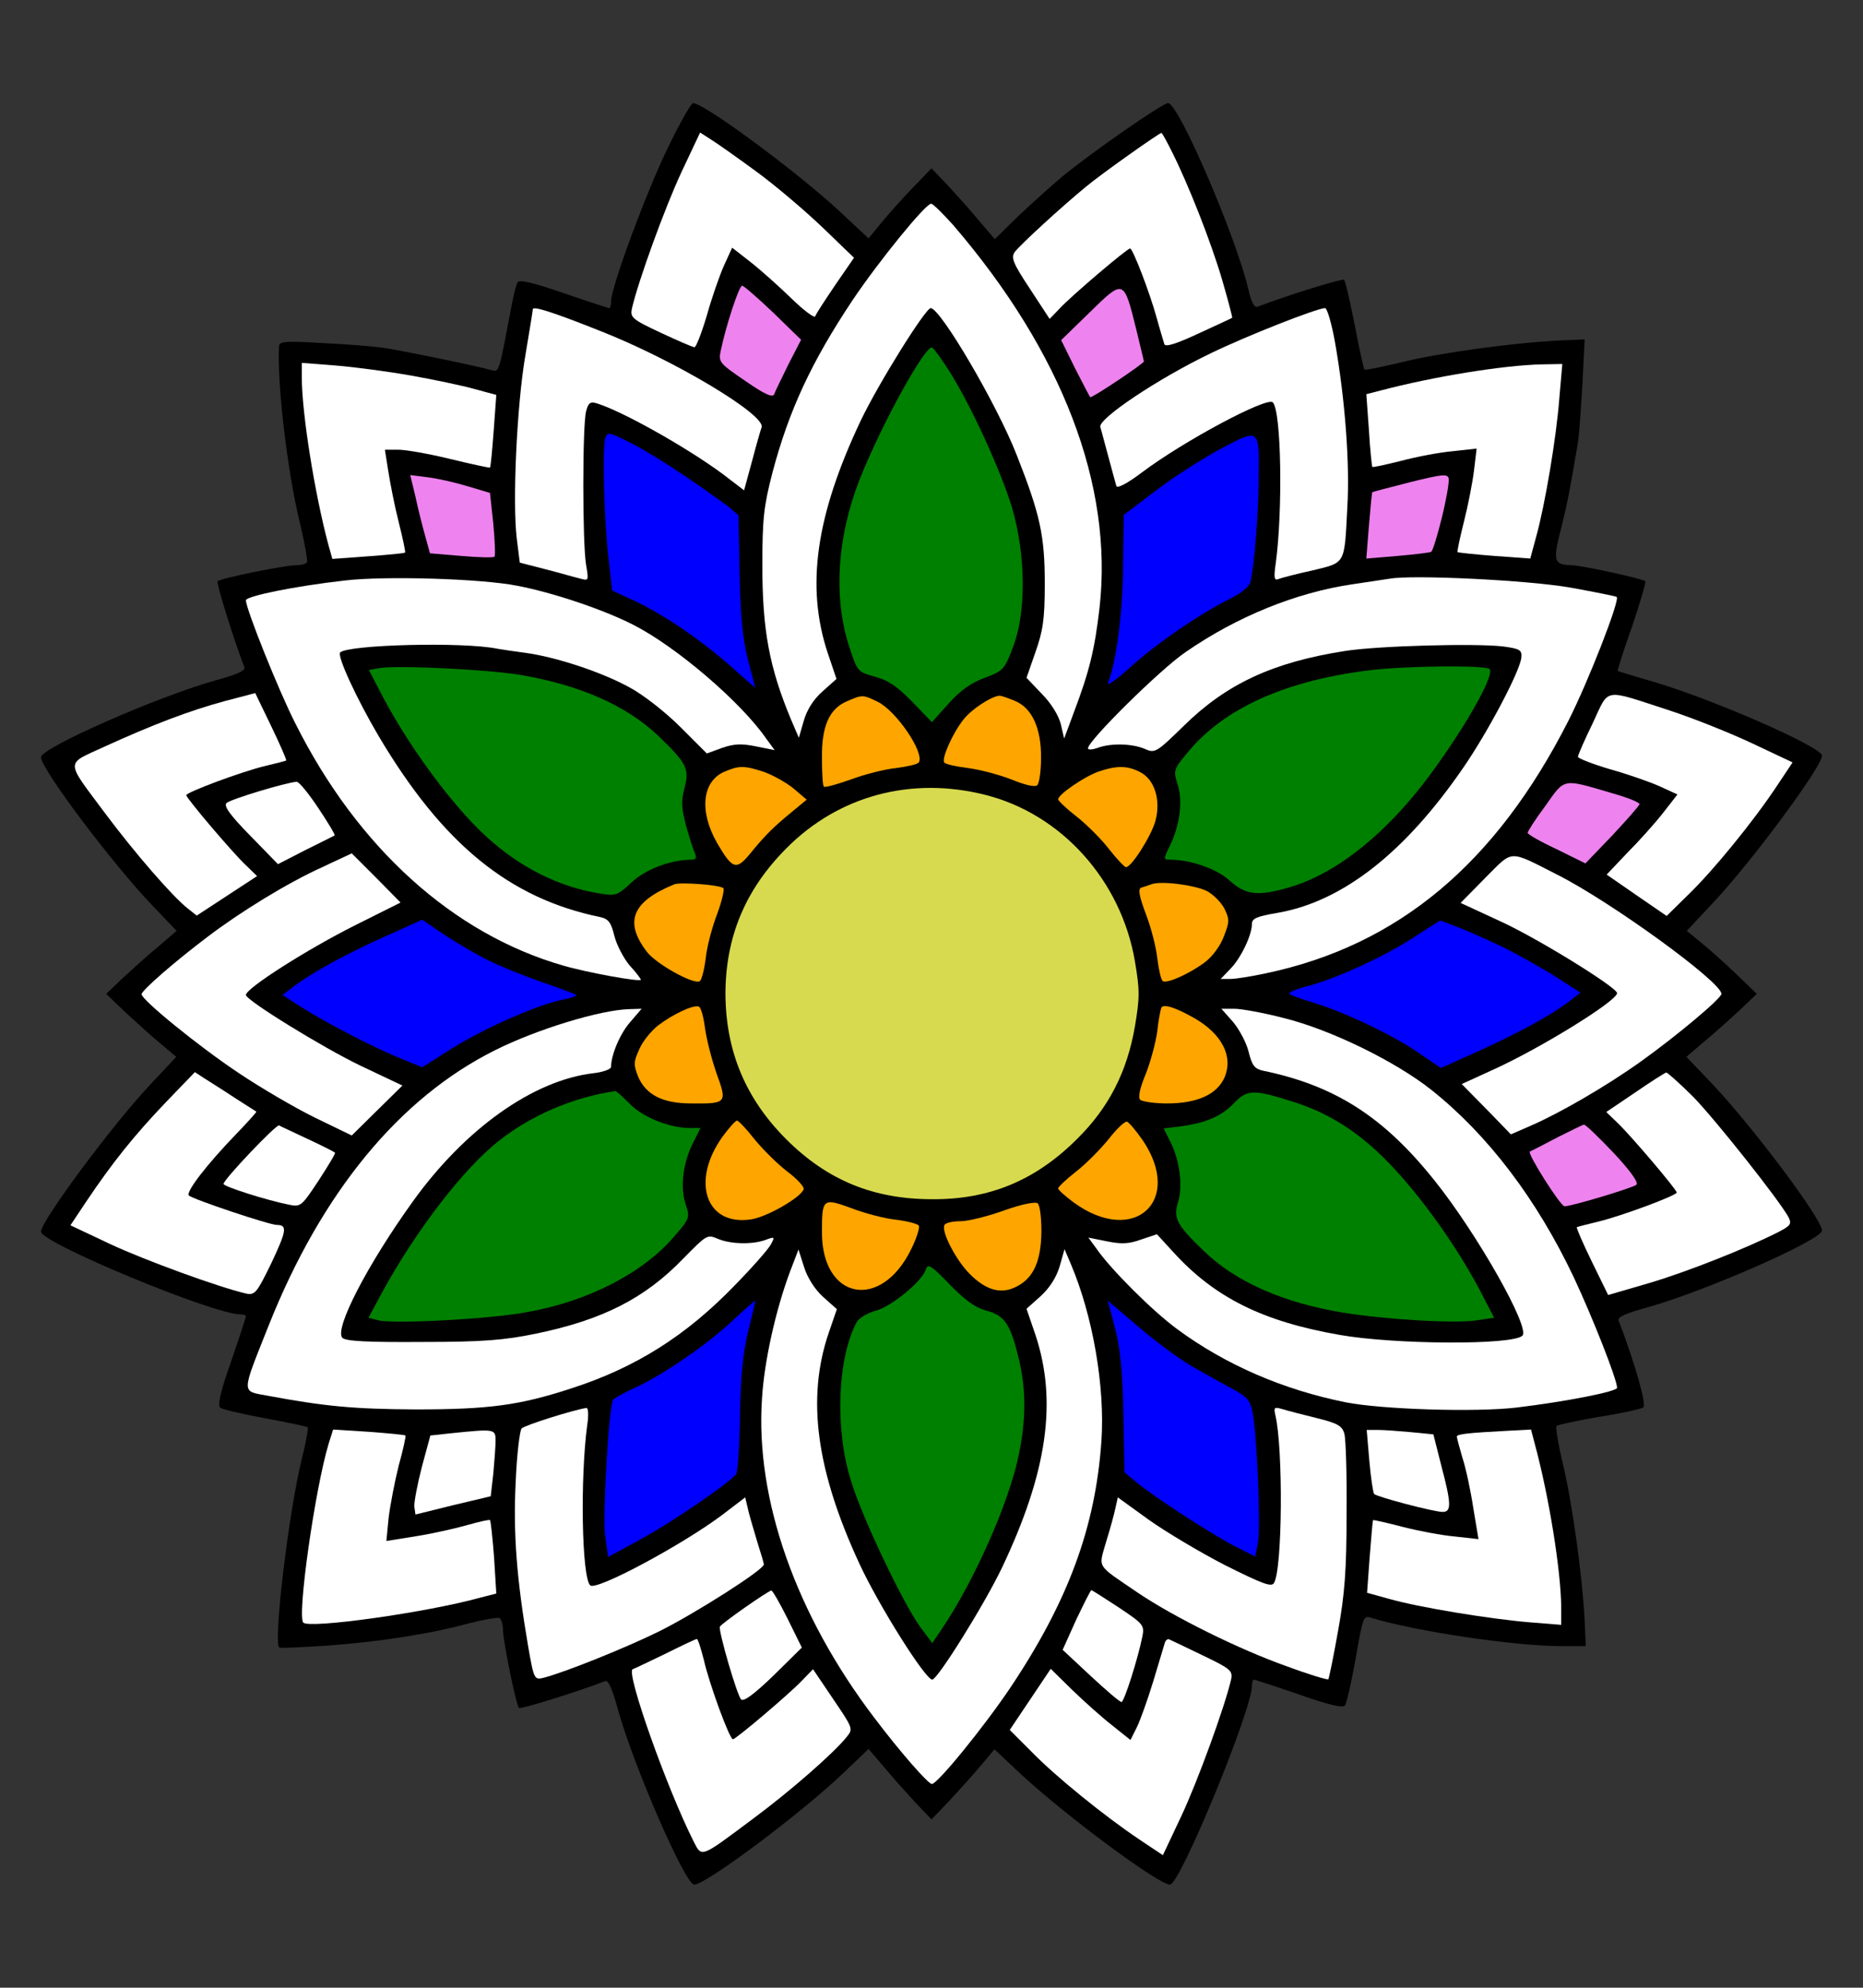 <svg version="1.1" xmlns="http://www.w3.org/2000/svg" xmlns:xlink="http://www.w3.org/1999/xlink" width="768" height="819.188"><rect width="100%" height="100%" fill="#333333" stroke="none"/><defs><clipPath id="clip-1"><rect x="0" y="16.663" transform="scale(1.536,1.536)" width="500" height="500" id="clip-1" fill="none"/></clipPath></defs><g fill="none" fill-rule="nonzero" stroke="none" stroke-width="1" stroke-linecap="butt" stroke-linejoin="miter" stroke-miterlimit="10" stroke-dasharray="" stroke-dashoffset="0" font-family="none" font-weight="none" font-size="none" text-anchor="none" style="mix-blend-mode: normal"><g><g><g><g><g clip-path="url(#clip-1)"><g><path d="M274.944,61.69c-8.755,18.125 -23.04,56.678 -23.04,62.515c0,1.536 -0.307,2.765 -0.768,2.765c-0.461,0 -8.909,-2.765 -18.739,-6.144c-12.902,-4.454 -18.278,-5.683 -19.046,-4.454c-0.614,1.075 -1.843,5.99 -2.765,11.213c-5.069,26.726 -4.762,25.805 -8.294,24.883c-5.222,-1.536 -37.939,-8.294 -44.851,-9.216c-3.379,-0.461 -14.285,-1.382 -24.115,-1.843c-15.053,-0.922 -18.125,-0.768 -18.278,1.075c-0.922,15.206 3.379,51.763 8.602,73.114c1.997,8.294 3.226,15.514 2.918,16.128c-0.461,0.768 -2.611,1.229 -4.915,1.229c-4.915,0.154 -30.874,5.376 -31.949,6.605c-0.614,0.614 6.451,23.501 11.059,35.482c0.461,1.382 -3.072,2.918 -11.981,5.376c-23.654,6.605 -71.885,27.802 -71.885,31.642c0,4.762 29.184,43.622 45.926,61.133l9.984,10.445l-7.526,6.451c-4.301,3.533 -10.752,9.37 -14.592,12.902l-6.912,6.605l7.68,7.373c4.301,3.994 10.752,9.83 14.438,12.902l6.758,5.683l-11.213,11.981c-15.667,16.742 -44.544,55.757 -44.544,60.058c0,4.608 71.117,34.099 82.176,34.099c1.229,0 2.304,0.307 2.304,0.768c0,0.461 -2.765,8.909 -6.144,18.739c-4.608,13.056 -5.683,18.278 -4.301,19.046c0.922,0.614 9.37,2.611 18.586,4.301c9.216,1.69 17.05,3.379 17.357,3.686c0.307,0.307 -0.768,6.298 -2.458,13.056c-5.376,21.658 -11.981,76.493 -9.216,77.722c0.461,0.307 9.062,-0.154 19.2,-0.768c21.197,-1.536 42.701,-4.762 58.829,-9.216c6.144,-1.536 11.981,-2.611 12.749,-2.15c0.768,0.614 1.382,2.765 1.382,5.069c0.154,4.915 5.376,30.874 6.605,31.949c0.614,0.614 23.501,-6.451 35.482,-11.059c1.382,-0.461 2.918,3.072 5.376,11.981c6.298,22.733 27.648,71.885 31.334,71.885c4.915,0 44.39,-29.645 61.44,-45.926l10.445,-9.984l6.451,7.526c3.533,4.301 9.37,10.752 12.902,14.592l6.605,6.912l7.373,-7.68c3.994,-4.301 9.83,-10.752 12.902,-14.438l5.683,-6.758l10.291,9.677c18.432,17.203 57.293,46.08 62.054,46.08c4.147,0 33.638,-71.578 33.792,-81.869c0,-1.382 0.307,-2.611 0.768,-2.611c0.461,0 8.909,2.765 18.739,6.144c12.134,4.301 18.278,5.683 18.893,4.454c0.614,-0.922 2.304,-8.294 3.84,-16.435c3.686,-21.043 3.533,-20.736 7.373,-19.507c18.432,5.53 58.829,11.52 77.568,11.52h10.445l-0.461,-10.445c-0.922,-18.432 -5.222,-48.998 -8.909,-64.358c-1.997,-8.294 -3.226,-15.514 -2.611,-15.974c0.614,-0.461 8.448,-2.15 17.357,-3.686c9.062,-1.382 17.203,-3.226 18.278,-3.84c1.536,-0.922 -3.072,-17.357 -10.138,-35.942c-0.461,-1.382 3.072,-2.918 11.981,-5.376c23.654,-6.605 71.885,-27.802 71.885,-31.642c0,-4.762 -29.184,-43.622 -45.926,-61.133l-9.984,-10.445l7.526,-6.451c4.301,-3.533 10.752,-9.37 14.592,-12.902l6.912,-6.605l-8.448,-8.141c-4.608,-4.454 -11.213,-10.291 -14.438,-12.902l-5.99,-4.915l11.213,-11.981c15.974,-17.05 44.544,-55.757 44.544,-60.211c0,-3.686 -47.309,-24.269 -71.424,-31.027c-6.758,-1.997 -12.442,-3.686 -12.749,-3.84c-0.307,-0.154 2.304,-8.448 5.837,-18.278c3.379,-9.984 5.837,-18.432 5.53,-18.739c-1.075,-1.075 -25.958,-6.451 -30.106,-6.605c-7.68,-0.154 -8.141,-1.536 -4.762,-14.746c2.765,-10.906 4.147,-18.432 7.066,-35.942c0.461,-2.918 1.229,-13.67 1.843,-23.962l0.922,-18.432l-10.598,0.461c-18.739,0.922 -49.152,5.069 -64.666,8.909c-8.294,1.997 -15.206,3.379 -15.514,3.072c-0.307,-0.307 -2.15,-8.448 -3.994,-18.278c-1.997,-9.83 -3.84,-18.278 -4.454,-18.739c-0.614,-0.614 -23.04,6.298 -35.482,11.059c-1.536,0.614 -2.611,-1.536 -3.994,-7.373c-5.069,-21.504 -28.723,-76.493 -33.024,-76.493c-2.304,0 -31.949,20.582 -43.776,30.413c-4.608,3.84 -12.749,11.213 -18.125,16.282l-9.523,9.37l-6.605,-7.68c-3.533,-4.301 -9.37,-10.752 -12.902,-14.592l-6.605,-6.912l-8.141,8.448c-4.454,4.608 -10.291,11.213 -12.902,14.438l-4.915,5.99l-11.981,-11.213c-17.203,-15.974 -55.757,-44.544 -60.365,-44.544c-0.768,0 -5.683,8.602 -10.752,19.2z" fill="#000000"/><path d="M311.654,70.599c7.987,5.837 20.275,16.282 27.494,23.194l12.902,12.442l-7.834,11.366c-4.147,6.144 -7.987,11.981 -8.141,12.749c-0.307,0.922 -4.762,-2.458 -9.677,-7.219c-5.069,-4.915 -12.595,-11.674 -16.896,-15.053l-7.68,-5.99l-3.379,7.373c-1.843,4.147 -5.069,13.363 -7.066,20.582c-2.15,7.219 -4.454,13.056 -5.069,13.056c-0.768,0 -7.066,-2.765 -13.978,-5.99c-11.827,-5.53 -12.595,-6.298 -11.827,-9.984c2.611,-11.366 13.67,-41.779 20.429,-56.218l7.68,-16.282l4.301,2.765c2.304,1.382 10.752,7.373 18.739,13.21z" fill="#ffffff"/><path d="M482.918,62.151c6.912,13.67 16.282,37.478 20.89,53.146c2.458,8.448 4.301,15.514 4.147,15.667c-0.154,0.154 -6.451,3.072 -13.824,6.451c-9.216,4.301 -13.67,5.683 -14.131,4.454c-0.307,-1.075 -1.843,-5.99 -3.226,-11.059c-2.918,-10.598 -9.83,-28.416 -10.906,-28.416c-1.229,0 -23.808,19.2 -28.723,24.422l-4.454,4.608l-8.141,-12.442c-6.912,-10.445 -7.834,-12.749 -6.298,-15.053c2.304,-3.072 19.2,-18.586 29.491,-27.034c6.451,-5.376 29.952,-21.965 31.027,-22.118c0.307,0 2.15,3.379 4.147,7.373z" fill="#ffffff"/><path d="M392.909,92.717c45.005,52.378 66.048,107.366 60.365,157.747c-1.997,17.203 -4.147,26.112 -10.598,43.162l-3.994,10.752l-1.382,-5.99c-0.922,-3.533 -3.994,-8.602 -7.834,-12.442l-6.298,-6.605l3.686,-10.598c3.072,-8.755 3.84,-13.363 3.84,-28.109c0,-19.814 -1.843,-28.416 -11.52,-52.992c-8.141,-20.89 -31.334,-60.365 -35.482,-60.672c-2.15,0 -21.35,30.72 -28.723,46.08c-18.739,39.475 -22.886,68.813 -13.67,96.307l3.533,10.445l-5.837,5.222c-3.686,3.226 -6.451,7.68 -7.68,12.134l-1.997,6.912l-3.226,-7.526c-8.909,-21.35 -11.827,-36.71 -11.827,-63.59c0,-19.2 0.614,-24.422 4.147,-38.093c6.758,-25.651 16.128,-45.773 33.024,-71.117c11.059,-16.435 30.106,-39.782 32.41,-39.782c0.768,0 4.762,3.994 9.062,8.755z" fill="#ffffff"/><path d="M318.72,128.813l11.52,11.213l-5.222,10.138c-2.765,5.683 -5.53,11.213 -5.837,12.288c-0.614,1.536 -3.84,0.154 -11.827,-5.376c-10.598,-7.219 -11.213,-7.834 -10.291,-12.288c1.997,-9.83 7.526,-27.034 8.909,-27.034c0.614,0 6.451,5.069 12.749,11.059z" fill="#ee82ee"/><path d="M468.326,135.418c1.69,7.066 3.226,13.21 3.226,13.517c0,0.922 -21.658,15.36 -22.118,14.746c-0.307,-0.307 -3.072,-5.683 -6.298,-11.981l-5.683,-11.52l11.827,-11.52c13.978,-13.67 13.978,-13.67 19.046,6.758z" fill="#ee82ee"/><path d="M247.296,136.339c30.566,11.981 68.506,34.714 66.662,39.782c-0.461,1.229 -2.304,7.68 -3.994,14.131l-3.226,11.827l-5.837,-4.454c-13.517,-10.752 -43.008,-27.648 -54.682,-31.334c-2.918,-0.922 -3.686,-0.307 -4.608,3.226c-1.536,5.53 -1.536,54.528 0,63.283c1.075,6.451 1.075,6.605 -2.304,5.683c-1.997,-0.461 -8.294,-2.304 -14.285,-3.84l-10.752,-2.765l-1.229,-9.83c-1.843,-14.899 0,-55.142 3.533,-75.571c1.69,-9.984 3.072,-18.586 3.072,-19.046c0,-1.382 7.987,1.075 27.648,8.909z" fill="#ffffff"/><path d="M550.349,141.101c4.147,23.501 6.144,50.074 5.069,68.045c-1.229,23.808 -0.614,22.579 -14.438,25.958c-6.451,1.382 -12.749,3.072 -13.978,3.533c-1.69,0.768 -1.997,-0.461 -1.075,-6.605c2.918,-21.658 2.304,-62.669 -1.229,-66.202c-2.304,-2.458 -36.557,15.821 -53.76,28.723c-6.298,4.762 -10.445,6.912 -10.752,5.683c-0.307,-0.922 -1.69,-6.298 -3.226,-11.827c-1.536,-5.53 -2.918,-11.059 -3.379,-12.442c-0.922,-3.379 23.808,-19.968 45.619,-30.413c14.899,-7.219 43.008,-18.278 47.002,-18.586c0.922,0 2.765,6.451 4.147,14.131z" fill="#ffffff"/><path d="M391.219,152.775c8.755,13.67 21.35,41.165 25.958,56.371c5.683,19.354 5.99,43.008 0.461,57.446c-3.533,9.37 -3.994,9.83 -11.674,12.749c-5.53,1.997 -10.138,5.222 -14.899,10.598l-6.912,7.68l-8.141,-8.448c-6.144,-6.298 -9.984,-8.909 -15.36,-10.291c-7.066,-1.997 -7.219,-2.15 -10.445,-11.981c-6.758,-20.429 -5.222,-45.312 4.147,-69.274c9.062,-22.886 27.341,-55.91 29.952,-54.374c0.768,0.461 3.84,4.762 6.912,9.523z" fill="#008000"/><path d="M169.421,154.771c9.523,1.69 21.197,4.147 26.112,5.53l9.062,2.458l-1.075,14.746c-0.614,8.141 -1.229,14.899 -1.536,15.206c-0.154,0.154 -7.526,-1.382 -16.282,-3.533c-8.755,-2.15 -18.432,-3.84 -21.504,-3.84h-5.53l1.382,8.755c0.768,4.915 2.611,14.438 4.301,21.043c1.69,6.758 2.918,12.442 2.611,12.595c-0.307,0.307 -7.066,0.922 -15.206,1.536l-14.746,1.075l-1.69,-5.99c-5.683,-21.35 -10.906,-54.221 -10.906,-68.813v-5.99l13.824,1.075c7.68,0.614 21.658,2.458 31.181,4.147z" fill="#ffffff"/><path d="M642.816,164.141c-1.229,16.128 -5.837,43.622 -9.523,56.986l-2.458,9.062l-14.746,-1.075c-8.141,-0.614 -14.899,-1.382 -15.206,-1.536c-0.307,-0.154 0.922,-5.837 2.611,-12.595c1.69,-6.605 3.533,-16.128 4.147,-21.043l1.075,-9.062l-9.83,1.075c-5.376,0.461 -15.053,2.304 -21.35,3.994c-6.298,1.536 -11.52,2.765 -11.827,2.458c-0.154,-0.154 -0.922,-7.066 -1.382,-15.053l-1.075,-14.899l5.99,-1.536c21.504,-5.683 50.688,-10.445 66.509,-10.752l8.294,-0.154z" fill="#ffffff"/><path d="M282.01,195.936c7.526,5.069 15.667,10.906 18.125,12.749l4.301,3.686l0.461,23.654c0.307,17.51 1.229,27.034 3.379,35.635l3.072,11.827l-10.138,-8.909c-12.595,-11.059 -27.187,-21.043 -39.475,-26.88l-9.37,-4.301l-1.536,-13.363c-1.843,-15.974 -2.611,-46.08 -1.229,-49.766c0.922,-2.304 1.997,-1.997 9.83,1.997c4.915,2.304 15.053,8.602 22.579,13.67z" fill="#0000ff"/><path d="M518.861,198.394c-0.154,14.746 -1.843,35.021 -3.379,41.472c-0.461,1.843 -3.84,4.608 -8.141,6.758c-12.288,5.99 -31.334,19.046 -41.779,28.723c-5.683,5.069 -9.37,7.68 -8.755,5.99c3.379,-9.062 5.99,-28.262 6.144,-47.616l0.307,-21.504l13.363,-10.138c7.219,-5.53 19.354,-13.21 26.726,-17.203c16.128,-8.448 15.821,-8.755 15.514,13.517z" fill="#0000ff"/><path d="M594.432,213.139c-1.843,7.526 -3.84,13.978 -4.454,14.285c-0.461,0.307 -6.758,1.075 -13.824,1.69l-12.902,1.075l1.075,-13.517c0.614,-7.526 1.229,-13.67 1.382,-13.824c0.154,-0.154 7.219,-1.997 15.667,-4.147c13.056,-3.226 15.36,-3.533 15.821,-1.536c0.307,1.229 -0.922,8.448 -2.765,15.974z" fill="#ee82ee"/><path d="M192.768,200.391l9.216,2.765l1.382,12.749c0.614,6.912 0.922,13.056 0.461,13.517c-0.461,0.461 -6.605,0.307 -13.67,-0.307l-12.902,-1.075l-1.997,-7.219c-1.075,-3.84 -2.918,-11.059 -3.994,-16.128l-2.15,-8.909l7.219,0.922c3.994,0.461 11.366,2.15 16.435,3.686z" fill="#ee82ee"/><path d="M213.197,241.402c14.592,2.765 35.635,9.83 47.923,16.128c17.51,8.909 44.237,31.642 54.835,47.002l3.379,4.608l-7.68,-1.536c-5.99,-1.229 -9.062,-1.075 -13.978,0.614l-6.298,2.304l-10.906,-10.906c-5.99,-5.99 -15.36,-13.363 -20.89,-16.282c-11.366,-6.298 -30.413,-12.595 -43.008,-14.285c-4.608,-0.614 -9.83,-1.382 -11.52,-1.69c-13.978,-2.918 -61.594,-1.69 -64.819,1.536c-1.382,1.382 6.758,19.046 15.821,34.406c26.419,44.544 53.914,66.97 91.392,74.65c3.379,0.768 4.454,2.15 5.837,7.834c0.922,3.686 3.84,9.216 6.298,12.134c2.611,2.765 4.608,5.53 4.608,5.837c0,1.075 -22.118,-2.918 -32.102,-5.837c-45.312,-13.056 -84.634,-48.538 -110.285,-99.686c-6.912,-13.517 -20.429,-47.309 -20.429,-50.842c0,-1.69 20.122,-5.837 40.704,-8.141c16.435,-1.997 56.525,-0.768 71.117,2.15z" fill="#ffffff"/><path d="M647.424,242.17c10.138,1.843 18.586,3.533 19.046,3.84c1.382,1.382 -11.674,34.714 -19.814,50.842c-29.952,58.982 -70.195,92.774 -124.877,104.294c-5.837,1.229 -12.288,2.304 -14.592,2.304h-3.994l4.147,-4.301c4.301,-4.454 8.755,-13.824 8.755,-18.432c0,-2.15 1.997,-3.072 10.291,-4.454c27.034,-4.608 52.838,-24.883 76.954,-60.058c10.138,-14.746 23.194,-39.475 23.808,-45.158c0.307,-3.072 -0.461,-3.686 -7.373,-4.608c-11.059,-1.382 -51.763,-0.307 -65.28,1.843c-29.645,4.608 -48.845,13.517 -66.355,30.72c-11.366,11.059 -11.981,11.52 -16.128,9.677c-5.222,-2.304 -14.285,-2.458 -19.507,-0.461c-2.15,0.768 -3.994,0.922 -3.994,0.154c0,-3.072 29.798,-32.563 40.243,-39.629c21.043,-14.592 45.619,-24.576 68.813,-27.955c6.298,-0.922 13.21,-1.997 15.36,-2.304c9.677,-1.69 56.986,0.614 74.496,3.686z" fill="#ffffff"/><path d="M214.272,278.112c24.73,4.147 44.237,12.749 57.293,25.344c11.52,11.059 12.749,13.517 10.598,21.35c-1.382,5.376 -1.229,8.294 0.614,15.36c1.382,4.762 2.918,9.984 3.686,11.366c0.768,1.997 0.461,2.765 -1.229,2.765c-8.602,0 -18.893,3.84 -24.73,9.216c-6.144,5.683 -6.451,5.837 -13.978,4.608c-16.435,-2.765 -32.41,-10.752 -46.234,-23.501c-14.438,-13.21 -33.178,-38.861 -44.237,-60.826l-3.994,-7.68l4.301,-0.768c7.373,-1.229 43.622,0.461 57.907,2.765z" fill="#008000"/><path d="M613.939,275.655c2.458,1.536 -7.219,19.507 -21.043,39.014c-18.739,26.726 -40.704,45.005 -61.286,50.995c-13.056,3.84 -18.125,3.226 -24.73,-2.765c-5.376,-4.915 -16.128,-8.602 -24.576,-8.602c-2.765,0 -2.765,-0.154 0.154,-6.144c3.994,-8.294 5.222,-18.432 2.918,-25.19c-1.69,-5.376 -1.536,-5.99 3.994,-12.595c15.053,-18.586 41.011,-30.106 76.186,-34.253c14.438,-1.69 45.926,-1.997 48.384,-0.461z" fill="#008000"/><path d="M117.965,313.44c-0.307,0.154 -4.301,1.229 -8.909,2.304c-9.523,2.304 -32.256,10.752 -32.256,11.981c0,1.229 19.046,23.654 24.422,28.723l4.762,4.608l-12.442,8.141l-12.442,8.141l-3.686,-2.918c-6.298,-4.915 -21.965,-23.04 -33.792,-38.861c-17.05,-22.886 -16.896,-20.275 -0.307,-27.955c19.2,-8.755 34.714,-14.746 49.613,-18.739l12.288,-3.226l6.605,13.67c3.686,7.68 6.451,13.978 6.144,14.131z" fill="#ffffff"/><path d="M688.435,292.858c9.83,3.226 25.19,9.37 34.253,13.67l16.282,7.68l-6.451,9.677c-9.677,14.592 -26.112,34.714 -36.403,44.698l-9.062,8.909l-12.288,-8.448l-12.442,-8.602l8.448,-8.909c4.762,-4.762 11.366,-12.134 14.746,-16.435l5.99,-7.68l-7.373,-3.379c-4.147,-1.843 -13.363,-5.069 -20.582,-7.066c-7.219,-2.15 -13.056,-4.454 -13.056,-5.069c0,-0.768 2.765,-7.066 6.144,-13.978c6.912,-14.746 3.84,-14.131 31.795,-5.069z" fill="#ffffff"/><path d="M361.728,289.171c7.68,3.686 19.507,21.043 17.05,25.037c-0.461,0.768 -4.608,1.69 -9.216,2.304c-4.762,0.461 -13.21,2.611 -18.893,4.762c-5.683,1.997 -10.598,3.379 -11.059,2.918c-0.461,-0.461 -0.768,-5.683 -0.768,-11.827c-0.154,-13.21 3.072,-20.275 10.291,-23.347c6.298,-2.765 6.605,-2.765 12.595,0.154z" fill="#ffa500"/><path d="M418.406,288.864c7.066,2.918 10.906,11.366 10.752,23.654c0,5.376 -0.768,10.291 -1.536,11.059c-0.922,0.922 -4.915,0 -10.598,-2.304c-5.069,-1.997 -13.21,-4.147 -18.125,-4.762c-4.762,-0.614 -9.216,-1.536 -9.677,-2.304c-1.075,-1.69 3.379,-11.827 7.834,-17.51c3.226,-4.301 11.674,-9.83 15.053,-9.984c0.614,0 3.379,0.922 6.298,2.15z" fill="#ffa500"/><path d="M315.187,318.202c3.686,1.382 9.216,4.454 12.134,6.912l5.222,4.454l-6.144,5.069c-7.834,6.451 -11.059,9.677 -17.203,17.203c-5.683,6.912 -7.219,6.451 -13.517,-4.301c-7.526,-13.056 -6.298,-25.498 2.918,-29.491c6.144,-2.611 8.141,-2.611 16.589,0.154z" fill="#ffa500"/><path d="M470.016,318.202c5.99,3.072 8.602,11.52 6.298,20.122c-1.69,6.144 -9.83,19.046 -12.134,19.046c-0.614,0 -3.84,-3.379 -7.066,-7.526c-3.226,-4.147 -9.216,-10.138 -13.363,-13.363c-4.147,-3.226 -7.526,-6.451 -7.526,-7.066c0,-1.997 10.598,-9.216 16.435,-11.366c7.68,-2.611 11.981,-2.611 17.357,0.154z" fill="#ffa500"/><path d="M131.174,332.947c3.994,5.99 7.066,11.059 6.758,11.366c-0.307,0.154 -5.683,2.918 -11.981,5.99l-11.366,5.837l-11.52,-11.827c-8.294,-8.448 -10.906,-12.134 -9.677,-13.363c1.536,-1.536 24.422,-8.448 28.877,-8.755c0.922,-0.154 4.915,4.762 8.909,10.752z" fill="#ffffff"/><path d="M664.781,326.957c5.99,1.69 11.059,3.686 11.059,4.454c0,0.614 -5.069,6.298 -11.059,12.749l-11.213,11.674l-11.827,-5.837c-6.605,-3.072 -11.981,-6.144 -11.981,-6.758c0,-0.614 3.226,-5.683 7.373,-11.213c8.141,-11.52 6.758,-11.213 27.648,-5.069z" fill="#ee82ee"/><path d="M406.118,327.571c31.334,7.834 56.064,35.174 61.747,68.659c1.997,11.827 1.997,14.899 0,26.726c-3.226,18.739 -10.752,33.485 -23.808,46.387c-17.05,17.05 -36.096,25.037 -59.75,24.883c-24.269,0 -43.315,-7.834 -60.211,-24.73c-16.742,-16.742 -24.883,-36.25 -25.037,-59.75c0,-23.501 8.141,-43.162 25.19,-60.211c21.504,-21.658 51.456,-29.645 81.869,-21.965z" fill="#d7da4e"/><path d="M146.688,381.178c-19.968,9.984 -45.312,26.112 -45.312,28.877c0,2.15 31.642,21.658 47.309,29.184l17.203,8.141l-10.445,10.291l-10.445,10.291l-15.206,-7.373c-8.448,-4.147 -22.579,-12.442 -31.488,-18.432c-16.589,-11.059 -39.936,-30.106 -39.936,-32.41c0,-1.536 13.363,-13.21 27.187,-23.654c13.517,-10.291 33.024,-22.272 47.309,-28.723l12.134,-5.683l10.138,10.138l9.984,10.138z" fill="#ffffff"/><path d="M641.587,360.288c22.118,11.059 68.045,44.39 68.045,49.306c0,1.843 -18.278,17.203 -33.331,27.955c-13.978,9.984 -33.024,21.043 -45.005,26.266l-8.448,3.686l-10.138,-10.445l-10.138,-10.291l12.442,-5.683c19.2,-8.602 51.456,-28.416 51.61,-31.795c0,-2.304 -32.717,-22.579 -48.23,-29.645l-16.282,-7.526l10.138,-10.291c11.674,-11.674 9.37,-11.674 29.338,-1.536z" fill="#ffffff"/><path d="M298.138,365.971c0.614,0.307 -0.461,5.222 -2.458,10.598c-2.15,5.53 -4.301,13.824 -4.762,18.432c-0.614,4.762 -1.69,8.909 -2.458,9.37c-2.458,1.536 -17.971,-7.066 -21.811,-12.134c-9.523,-12.442 -5.99,-20.736 11.366,-27.802c2.458,-0.922 17.971,0.154 20.122,1.536z" fill="#ffa500"/><path d="M497.51,367.2c2.611,1.382 5.837,4.608 7.219,7.219c2.15,4.454 2.15,5.376 -0.154,11.366c-1.382,3.84 -4.762,8.448 -7.834,10.752c-6.144,4.608 -15.514,8.909 -17.357,7.834c-0.768,-0.461 -1.69,-4.608 -2.304,-9.37c-0.461,-4.608 -2.611,-12.902 -4.762,-18.432c-2.765,-7.373 -3.226,-10.291 -1.843,-10.752c1.075,-0.307 2.918,-0.922 4.147,-1.382c3.994,-1.536 17.818,0.307 22.886,2.765z" fill="#ffa500"/><path d="M200.909,395.616c5.222,2.611 15.514,6.758 22.733,9.216c7.219,2.458 13.363,4.762 13.824,5.222c0.461,0.307 -1.843,1.229 -5.069,1.843c-9.984,1.843 -32.102,11.52 -45.466,19.814l-12.902,8.141l-8.294,-3.379c-11.52,-4.608 -31.181,-14.899 -41.165,-21.197l-8.141,-5.222l5.069,-3.84c7.68,-5.683 21.658,-13.363 37.939,-20.582l14.592,-6.605l8.602,5.837c4.762,3.226 12.902,7.987 18.278,10.752z" fill="#0000ff"/><path d="M620.083,390.547c5.99,3.072 15.667,8.448 21.197,11.981l10.291,6.605l-5.069,3.84c-7.526,5.683 -20.89,12.902 -37.786,20.582l-14.746,6.605l-9.216,-6.298c-11.213,-7.68 -30.874,-16.896 -43.622,-20.736c-5.376,-1.536 -9.677,-3.226 -9.677,-3.686c0,-0.614 3.072,-1.843 6.605,-2.765c11.366,-2.765 32.102,-12.134 44.083,-19.968l11.52,-7.373l7.68,2.918c4.301,1.69 12.595,5.376 18.739,8.294z" fill="#0000ff"/><path d="M290.611,423.571c0.614,4.608 2.765,13.056 4.762,18.739c4.454,12.288 4.301,12.595 -10.445,12.442c-11.674,0 -18.586,-3.533 -21.811,-10.906c-1.997,-5.069 -1.997,-6.144 0.461,-11.52c1.382,-3.226 4.915,-7.526 7.68,-9.677c5.99,-4.608 14.438,-8.602 16.742,-7.834c0.922,0.154 1.997,4.147 2.611,8.755z" fill="#ffa500"/><path d="M492.595,419.731c11.059,6.451 15.821,15.514 12.288,24.115c-3.072,7.219 -11.366,10.906 -23.808,10.906c-5.222,0 -10.291,-0.768 -11.059,-1.536c-0.922,-0.922 -0.154,-4.762 2.304,-10.598c1.997,-5.069 4.147,-13.056 4.762,-17.664c0.461,-4.608 1.382,-9.062 1.69,-9.677c0.922,-1.69 5.99,0 13.824,4.454z" fill="#ffa500"/><path d="M259.891,421.114c-4.147,4.608 -7.987,13.517 -7.987,18.586c0,0.922 -3.226,2.15 -7.373,2.611c-24.73,2.918 -52.838,22.886 -74.342,52.838c-18.586,25.805 -32.563,52.685 -29.03,56.218c1.382,1.382 10.598,1.843 32.87,1.69c25.19,0 33.946,-0.768 46.694,-3.379c27.648,-5.683 45.158,-14.592 60.979,-31.027c9.523,-9.677 9.83,-9.984 14.131,-8.141c5.376,2.304 14.438,2.458 19.814,0.461c3.686,-1.382 3.84,-1.229 2.15,1.843c-0.922,1.843 -7.526,9.37 -14.746,16.742c-20.122,20.89 -41.011,34.099 -67.738,42.701c-21.197,6.912 -33.792,8.602 -64.051,8.602c-25.498,-0.154 -37.171,-1.229 -61.133,-5.683c-10.752,-1.997 -10.752,-0.307 0.614,-28.877c21.811,-54.835 53.914,-93.85 93.389,-113.51c17.203,-8.602 43.315,-16.589 55.296,-16.896l5.069,-0.154z" fill="#ffffff"/><path d="M529.306,419.578c19.2,4.762 45.926,17.818 60.826,29.645c23.347,18.586 43.469,45.158 58.675,77.261c7.834,16.742 17.818,42.086 17.818,45.466c0,1.536 -21.043,5.683 -41.472,8.141c-16.896,1.997 -55.45,0.768 -70.349,-2.15c-25.958,-5.222 -49.613,-15.514 -69.427,-30.106c-10.291,-7.526 -27.494,-24.73 -33.331,-33.178l-3.379,-4.608l7.68,1.536c5.99,1.229 9.062,1.075 14.131,-0.768l6.451,-2.15l6.758,7.373c17.05,18.739 36.864,28.57 68.506,34.099c22.579,3.994 71.578,4.301 75.418,0.307c3.226,-3.226 -18.432,-41.626 -36.096,-63.744c-21.043,-26.419 -41.165,-39.322 -70.963,-45.466c-3.379,-0.768 -4.454,-2.15 -5.837,-7.834c-0.922,-3.686 -3.84,-9.216 -6.451,-12.288l-4.762,-5.376h5.376c2.918,0 12.134,1.69 20.429,3.84z" fill="#ffffff"/><path d="M96.768,452.448c4.608,2.918 8.602,5.53 8.909,5.683c0.154,0.154 -3.533,4.301 -8.294,9.216c-12.442,12.902 -20.89,23.962 -19.507,25.344c1.536,1.536 33.178,12.134 36.25,12.134c4.454,0 3.994,2.458 -2.304,15.821c-5.99,12.288 -6.758,13.21 -10.445,12.442c-11.213,-2.611 -41.626,-13.67 -56.064,-20.429l-16.282,-7.68l6.451,-9.677c10.906,-16.282 19.968,-27.494 32.717,-40.858l12.134,-12.595l3.994,2.611c2.15,1.382 7.834,4.915 12.442,7.987z" fill="#ffffff"/><path d="M698.112,452.141c9.37,9.677 35.174,42.24 39.168,49.459c1.382,2.765 0.922,3.533 -4.147,6.144c-13.978,7.066 -37.786,16.435 -53.299,21.043l-16.896,4.915l-6.758,-13.824c-3.686,-7.526 -6.451,-13.978 -6.144,-14.131c0.307,-0.154 4.301,-1.229 8.909,-2.304c9.523,-2.304 32.256,-10.752 32.256,-11.981c0,-1.229 -19.046,-23.654 -24.422,-28.723l-4.608,-4.454l11.827,-7.987c6.451,-4.454 12.288,-8.141 12.902,-8.294c0.461,0 5.53,4.454 11.213,10.138z" fill="#ffffff"/><path d="M259.584,454.906c5.376,5.53 16.435,9.984 24.883,9.984h4.301l-3.072,6.144c-4.147,8.141 -5.376,18.278 -3.072,25.19c1.843,5.53 1.69,5.99 -4.301,12.902c-12.902,15.36 -35.789,27.187 -61.133,31.642c-15.514,2.918 -54.835,4.915 -61.133,3.379l-4.147,-1.075l5.53,-10.291c13.978,-25.651 33.638,-51.149 48.077,-62.515c13.363,-10.598 30.874,-18.125 48.077,-20.582c0.461,-0.154 3.072,2.304 5.99,5.222z" fill="#008000"/><path d="M533.76,454.291c12.442,3.994 23.04,10.291 33.638,19.968c14.746,13.517 33.485,39.014 44.544,61.133l3.994,7.68l-7.219,1.075c-8.909,1.382 -37.478,-0.307 -55.296,-3.226c-24.269,-3.994 -43.93,-12.595 -56.986,-25.19c-11.366,-10.906 -12.902,-13.67 -10.752,-20.429c1.997,-6.605 0.614,-17.203 -3.226,-24.73l-2.765,-5.53l7.68,-0.922c10.291,-1.536 16.282,-4.147 21.658,-9.83c5.222,-5.376 7.987,-5.376 24.73,0z" fill="#008000"/><path d="M310.886,469.344c3.379,4.147 9.37,10.138 13.517,13.363c4.147,3.072 7.219,6.451 6.912,7.373c-1.075,3.379 -15.206,11.52 -21.658,12.442c-18.739,2.918 -25.037,-15.821 -11.674,-34.253c2.611,-3.533 5.222,-6.451 5.837,-6.451c0.614,0 3.84,3.379 7.066,7.526z" fill="#ffa500"/><path d="M471.091,469.959c16.896,25.037 -3.686,43.622 -28.416,25.651c-3.533,-2.611 -6.451,-5.222 -6.451,-5.837c0,-0.614 3.379,-3.84 7.526,-7.066c4.147,-3.226 10.138,-9.37 13.363,-13.363c3.226,-4.147 6.605,-7.373 7.526,-7.066c0.768,0.307 3.686,3.686 6.451,7.68z" fill="#ffa500"/><path d="M126.72,469.344c5.99,2.765 11.059,5.376 11.366,5.683c0.307,0.307 -2.765,5.376 -6.758,11.52c-6.912,10.445 -7.373,10.906 -11.981,9.984c-9.37,-1.843 -27.187,-7.526 -27.187,-8.602c0,-1.843 21.811,-24.73 22.886,-24.115c0.461,0.307 5.837,2.765 11.674,5.53z" fill="#ffffff"/><path d="M665.088,475.027c6.912,7.373 10.445,12.288 9.523,13.21c-1.229,1.229 -26.726,8.909 -29.645,8.909c-1.69,0 -15.667,-22.118 -14.285,-22.579c0.768,-0.307 5.837,-2.918 11.366,-5.837c5.53,-2.765 10.445,-5.222 10.906,-5.222c0.614,-0.154 5.99,5.069 12.134,11.52z" fill="#ee82ee"/><path d="M369.408,502.675c4.762,0.614 8.909,1.69 9.37,2.458c0.461,0.768 -0.922,5.222 -3.226,9.83c-12.442,25.344 -36.71,20.736 -36.71,-7.066c0,-13.978 0.307,-14.285 12.134,-9.984c5.53,2.15 13.824,4.301 18.432,4.762z" fill="#ffa500"/><path d="M429.312,507.591c-0.154,12.134 -3.226,19.046 -10.138,22.579c-6.298,3.379 -12.595,1.69 -19.354,-5.069c-5.837,-5.837 -11.981,-17.818 -10.445,-20.275c0.461,-0.922 3.533,-1.536 6.605,-1.536c3.072,0 11.213,-1.997 17.971,-4.454c7.373,-2.611 12.902,-3.686 13.824,-2.918c0.922,0.768 1.536,5.99 1.536,11.674z" fill="#ffa500"/><path d="M339.302,534.471l5.683,5.069l-3.379,9.83c-9.216,27.034 -5.069,56.832 12.749,95.232c7.987,17.203 27.034,47.462 29.952,47.616c2.15,0 21.35,-30.72 28.723,-46.08c18.739,-39.475 22.886,-68.659 13.824,-96l-3.686,-10.752l5.837,-5.222c3.686,-3.379 6.451,-7.68 7.834,-12.288l1.997,-7.066l2.611,6.144c9.062,21.35 14.131,50.534 12.595,72.96c-2.458,35.482 -13.67,65.894 -37.478,101.53c-11.059,16.435 -30.106,39.782 -32.41,39.782c-1.536,0 -13.21,-13.363 -23.654,-27.187c-32.41,-42.547 -49.152,-90.163 -46.387,-131.482c0.922,-15.667 5.683,-36.71 11.52,-52.378l3.533,-9.216l2.304,7.219c1.382,4.454 4.454,9.216 7.834,12.288z" fill="#ffffff"/><path d="M406.579,540.154c7.68,1.997 9.984,5.53 13.517,20.275c2.918,12.595 2.918,24.576 -0.154,39.322c-3.994,19.507 -18.432,52.07 -31.795,71.731l-3.84,5.683l-4.915,-6.605c-7.066,-9.677 -23.654,-44.39 -28.416,-59.75c-6.912,-21.35 -5.837,-50.842 2.15,-65.894c0.922,-1.69 4.454,-3.84 7.987,-4.762c6.605,-1.843 19.046,-12.134 20.582,-17.05c0.768,-2.458 2.15,-1.69 9.677,6.144c6.451,6.605 10.445,9.523 15.206,10.906z" fill="#008000"/><path d="M308.429,548.602c-2.15,8.909 -3.072,18.432 -3.379,34.714c-0.154,12.288 -0.922,23.194 -1.536,24.115c-1.997,3.226 -27.648,20.736 -40.397,27.494l-12.442,6.758l-1.229,-8.909c-1.075,-8.448 1.536,-52.992 3.226,-55.757c0.461,-0.768 4.608,-3.072 9.062,-5.069c11.366,-5.222 29.798,-17.818 40.397,-27.802c4.915,-4.608 9.062,-8.141 9.216,-8.141c0.154,0.154 -1.229,5.837 -2.918,12.595z" fill="#0000ff"/><path d="M491.52,563.194c5.53,3.072 13.056,7.373 16.896,9.37c5.837,3.226 7.066,4.608 7.987,9.83c1.843,9.984 3.379,47.309 2.15,53.453l-1.075,5.683l-8.755,-4.454c-9.216,-4.762 -33.485,-20.429 -40.704,-26.573l-4.454,-3.686l-0.461,-23.654c-0.307,-17.357 -1.229,-27.034 -3.379,-35.482l-3.072,-11.674l12.442,10.598c6.758,5.837 16.896,13.363 22.426,16.589z" fill="#0000ff"/><path d="M242.074,587.309c-2.918,21.658 -2.304,62.669 1.229,66.048c2.304,2.458 37.786,-16.589 54.221,-28.877l9.677,-7.373l1.536,6.451c0.922,3.533 2.765,9.523 3.84,13.21c1.229,3.84 2.304,7.373 2.304,7.987c0,2.15 -27.955,19.968 -43.008,27.494c-13.67,6.758 -38.861,16.896 -47.77,19.2c-3.84,0.922 -3.994,0.768 -6.451,-13.363c-4.608,-27.034 -6.144,-45.926 -5.069,-67.277c0.461,-11.366 1.69,-21.35 2.458,-22.118c1.382,-1.382 21.504,-7.68 26.726,-8.448c0.768,0 0.922,3.072 0.307,7.066z" fill="#ffffff"/><path d="M542.669,584.391c8.755,2.15 10.598,3.226 11.52,6.451c0.614,2.15 1.075,16.896 0.922,33.024c0,23.194 -0.768,33.178 -3.533,48.384c-1.843,10.445 -3.686,19.354 -3.994,19.814c-0.461,0.307 -8.141,-1.997 -17.203,-5.376c-19.507,-6.912 -46.234,-20.122 -61.286,-30.259c-17.51,-11.981 -16.282,-9.83 -13.056,-21.197c1.69,-5.376 3.379,-11.674 3.84,-13.978l0.922,-4.147l12.749,9.216c6.912,4.915 21.043,13.363 31.488,18.739c15.36,7.68 19.046,9.062 20.122,7.373c3.533,-5.53 3.84,-55.45 0.614,-69.12c-0.768,-3.379 -0.461,-3.533 2.765,-2.611c1.997,0.614 8.448,2.304 14.131,3.686z" fill="#ffffff"/><path d="M167.117,591.61c0.307,0.154 -0.922,5.837 -2.765,12.442c-1.69,6.758 -3.533,16.435 -4.147,21.504l-0.922,9.523l12.442,-1.997c6.758,-1.075 16.282,-3.226 21.043,-4.608c4.915,-1.382 9.062,-2.304 9.216,-1.997c0.307,0.307 1.075,7.219 1.69,15.36l0.922,14.899l-6.605,1.69c-22.118,6.144 -70.502,12.902 -72.96,10.291c-2.611,-2.611 4.762,-54.835 10.445,-73.728l1.843,-5.837l14.592,0.922c8.141,0.614 14.899,1.229 15.206,1.536z" fill="#ffffff"/><path d="M204.288,593.76c0,2.304 -0.461,8.448 -0.922,13.517l-1.075,9.37l-15.514,3.686l-15.514,3.84l-0.461,-3.226c-0.154,-1.843 1.229,-9.062 3.072,-16.282l3.533,-13.056l8.448,-0.922c18.125,-1.843 18.432,-1.843 18.432,3.072z" fill="#ffffff"/><path d="M581.683,590.227l9.216,0.922l3.226,12.749c4.147,15.667 4.301,19.2 0.614,19.2c-3.686,0 -26.88,-6.144 -28.262,-7.373c-0.461,-0.614 -1.382,-6.758 -1.997,-13.824l-1.075,-12.595h4.608c2.458,0 8.602,0.461 13.67,0.922z" fill="#ffffff"/><path d="M632.678,594.989c5.99,22.118 10.752,52.378 10.906,67.123v7.526l-13.363,-1.075c-16.282,-1.382 -45.466,-6.144 -57.754,-9.677l-8.909,-2.458l1.075,-14.746c0.614,-8.141 1.229,-14.899 1.382,-15.206c0.154,-0.154 5.683,1.075 12.134,2.765c6.605,1.69 16.282,3.533 21.658,3.994l9.677,1.075l-2.15,-12.902c-1.075,-7.066 -3.072,-16.435 -4.454,-20.582c-1.229,-4.301 -2.304,-8.141 -2.304,-8.755c0,-1.075 4.454,-1.536 21.811,-2.458l8.755,-0.461z" fill="#ffffff"/><path d="M324.71,667.181l5.837,11.827l-11.674,11.52c-7.987,7.68 -12.288,10.906 -13.363,9.83c-1.69,-1.69 -9.37,-28.109 -8.755,-29.952c0.461,-1.229 19.814,-14.746 21.197,-14.899c0.461,-0.154 3.533,5.222 6.758,11.674z" fill="#ffffff"/><path d="M461.107,662.419c10.138,6.758 10.752,7.373 9.83,11.981c-1.843,9.216 -7.526,27.034 -8.602,27.034c-0.768,0 -6.451,-4.915 -12.749,-10.752l-11.52,-10.752l5.53,-12.288c3.226,-6.758 5.99,-12.288 6.298,-12.288c0.307,0 5.376,3.226 11.213,7.066z" fill="#ffffff"/><path d="M290.15,684.077c2.15,9.677 10.598,32.717 11.981,32.717c1.229,0 23.654,-19.046 28.57,-24.269l4.454,-4.608l8.294,12.288c8.141,11.981 8.294,12.288 5.683,15.514c-5.376,6.758 -23.501,22.579 -38.861,33.946c-21.811,16.282 -20.89,15.974 -24.422,9.062c-10.906,-21.658 -27.955,-69.581 -25.037,-70.81c0.614,-0.154 6.605,-3.072 13.363,-6.298c6.758,-3.379 12.595,-6.144 13.056,-6.144c0.461,-0.154 1.69,3.84 2.918,8.602z" fill="#ffffff"/><path d="M495.821,682.234c11.52,5.53 12.442,6.298 11.674,9.984c-2.611,11.213 -13.67,41.626 -20.429,56.064l-7.68,16.282l-9.677,-6.451c-14.438,-9.677 -34.714,-26.112 -44.544,-36.25l-8.909,-8.909l8.448,-12.595l8.448,-12.595l8.755,8.602c4.915,4.762 12.288,11.366 16.435,14.592l7.68,6.144l2.611,-5.222c1.382,-2.765 4.454,-11.366 6.758,-18.893c2.304,-7.68 4.454,-14.746 4.762,-15.821c0.307,-1.229 1.229,-1.843 1.843,-1.536c0.614,0.307 6.912,3.226 13.824,6.605z" fill="#ffffff"/></g></g></g></g></g></g></g></svg>